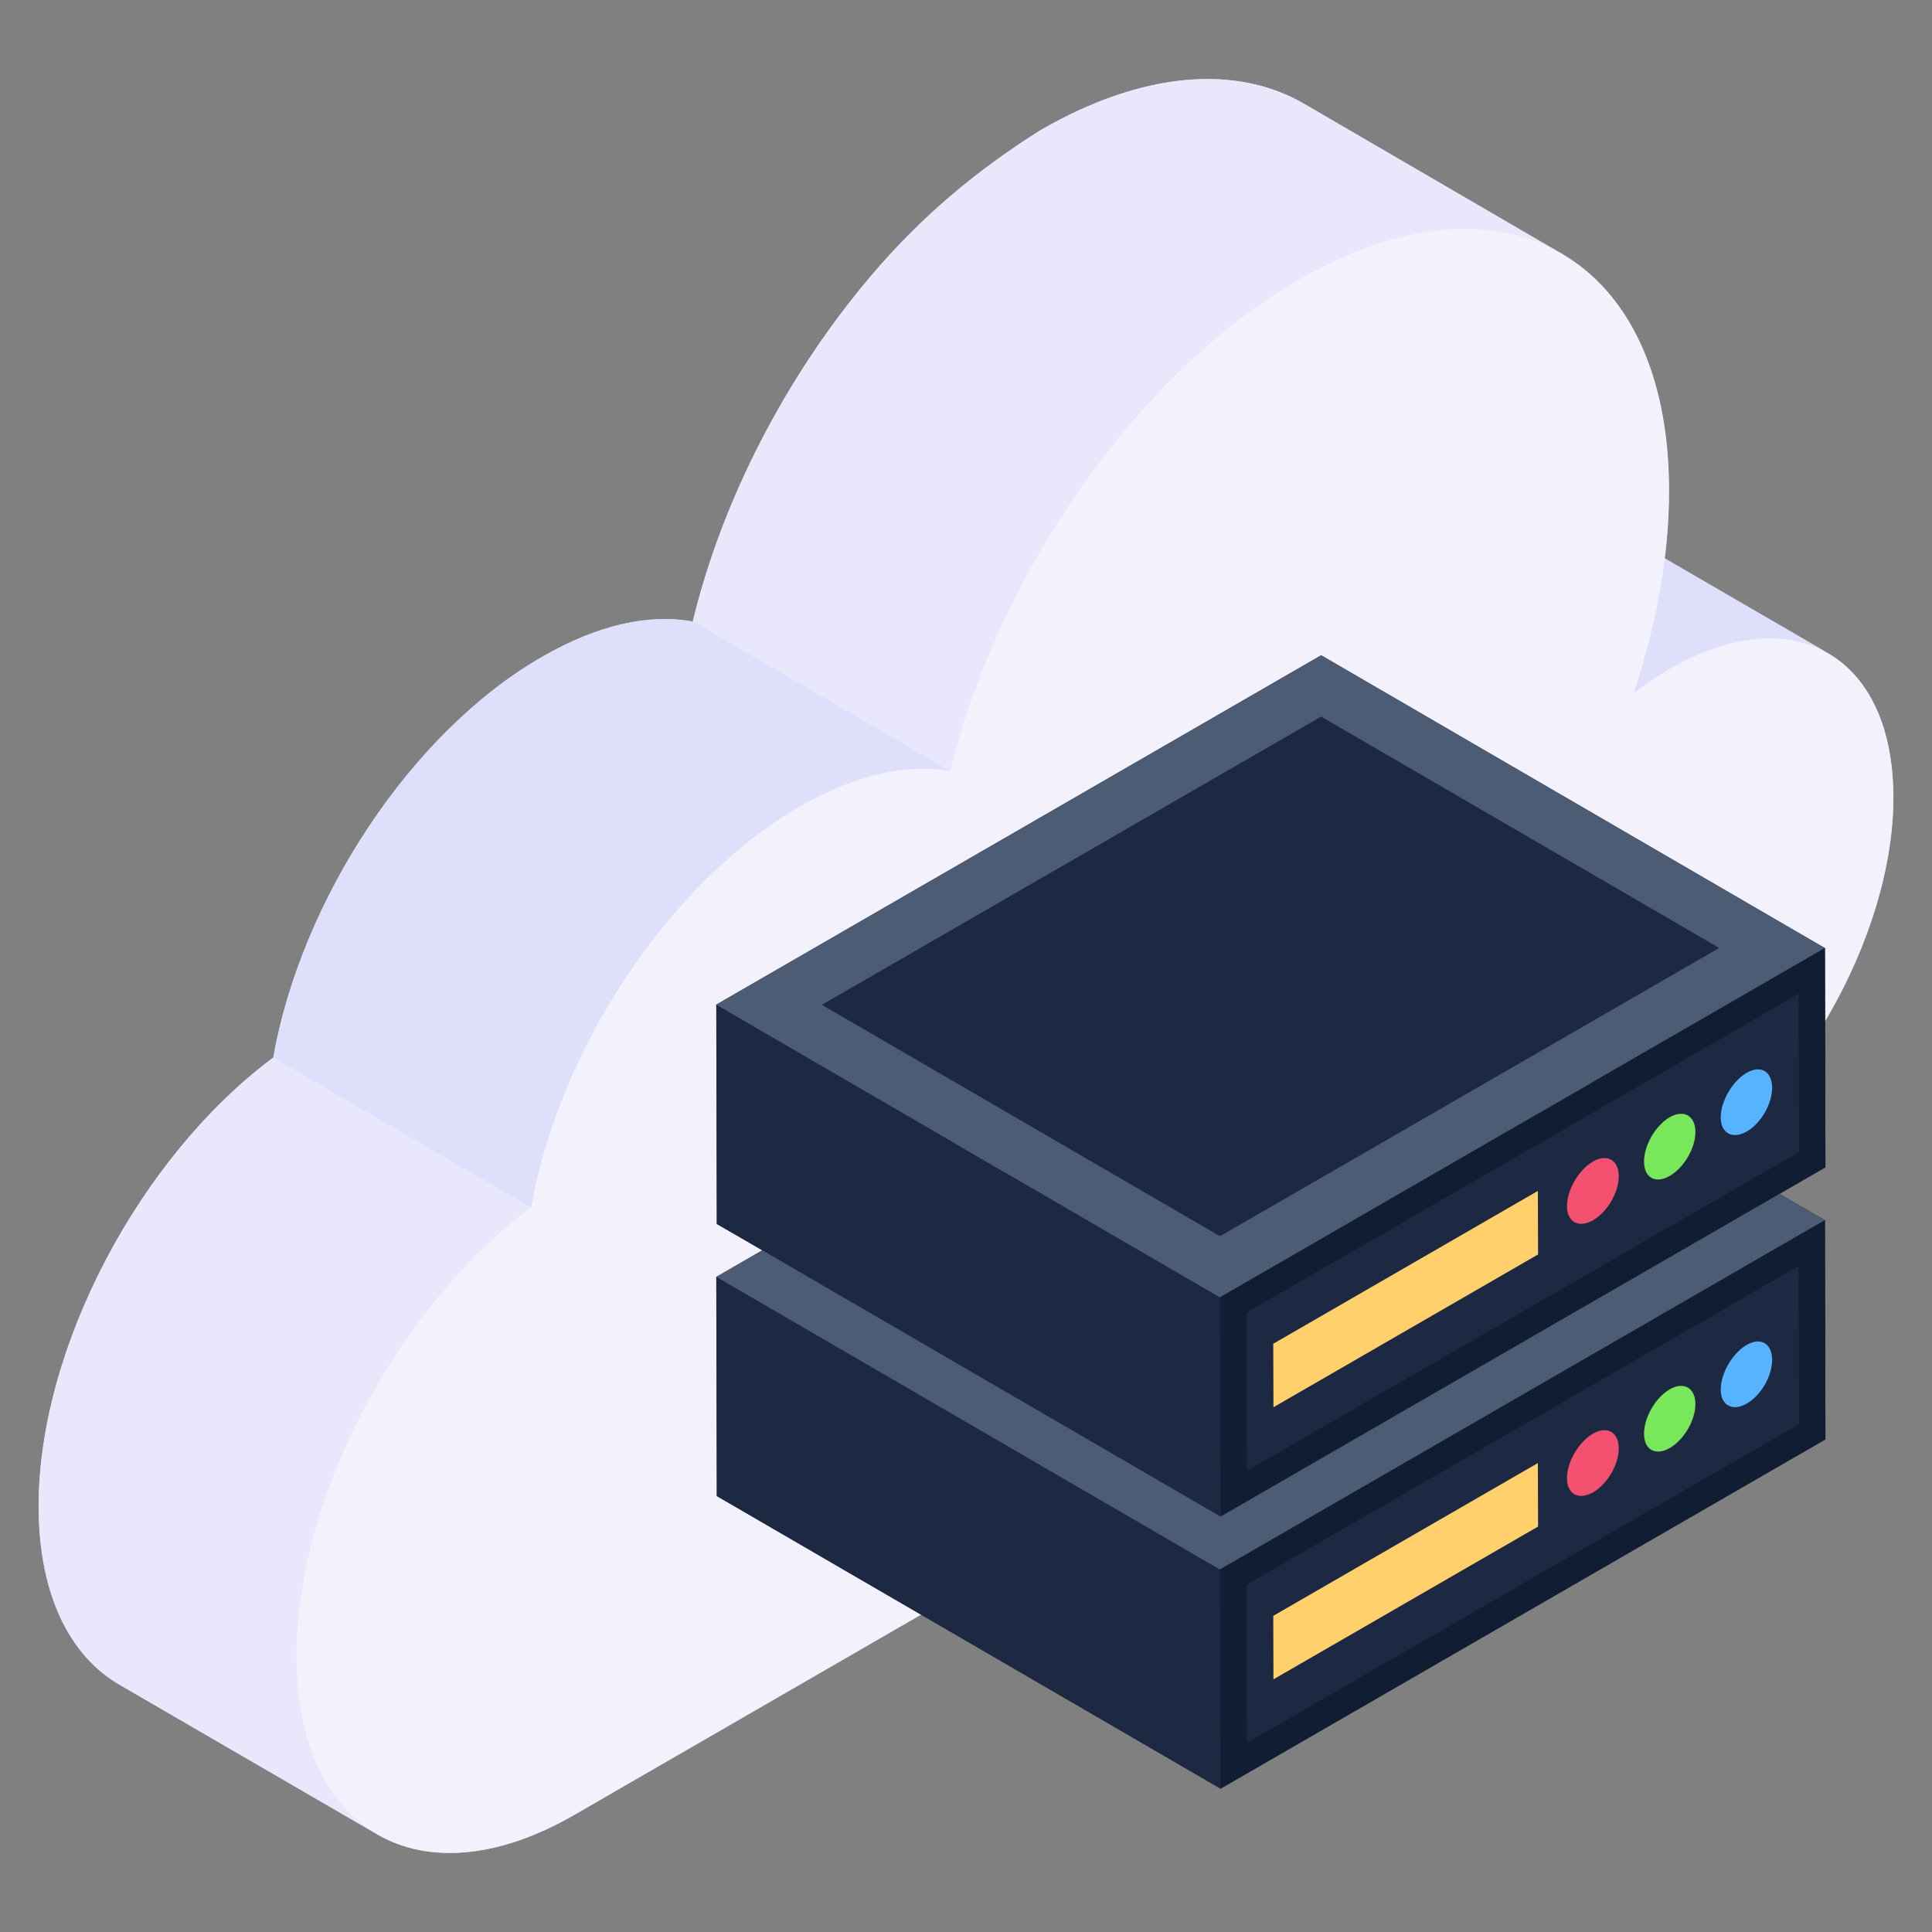 <?xml version="1.0" encoding="utf-8"?>
<!-- Generator: Adobe Illustrator 22.0.0, SVG Export Plug-In . SVG Version: 6.00 Build 0)  -->
<svg version="1.1" id="Layer_1" xmlns="http://www.w3.org/2000/svg" xmlns:xlink="http://www.w3.org/1999/xlink" x="0px" y="0px"
	 viewBox="0 0 50 50" style="enable-background:new 0 0 50 50;" xml:space="preserve">
<rect x="0" y="0" width="50" height="50" fill="#808080" stroke="none"/>
<style type="text/css">
	.st0{fill:#9EA9C9;}
	.st1{fill:#B0B8CF;}
	.st2{fill:#C9CEE2;}
	.st3{fill:#E3E7F0;}
	.st4{fill:#F45170;}
	.st5{fill:#FFFFFF;}
	.st6{fill:#57B3FE;}
	.st7{fill:#E8E6FB;}
	.st8{fill:#DEDFFB;}
	.st9{fill:#F3F1FC;}
	.st10{fill:#1D2943;}
	.st11{fill:#4C5C75;}
	.st12{fill:#F9A83D;}
	.st13{fill:#FFD06C;}
	.st14{fill:#FFDE9B;}
	.st15{fill:#FEBC1F;}
	.st16{fill:#5094FF;}
	.st17{fill:#F8CA2F;}
	.st18{fill:#E93565;}
	.st19{fill:#DF3260;}
	.st20{opacity:0.8;fill:#F45170;}
	.st21{opacity:0.5;}
	.st22{enable-background:new    ;}
	.st23{fill:#DBA660;}
	.st24{fill:#111D33;}
	.st25{fill:none;}
	.st26{fill:#F8F9FE;}
	.st27{fill:#E9E7FC;}
	.st28{fill:#EDEEF2;}
	.st29{fill:#DEDFFA;}
	.st30{fill:#0F1522;}
	.st31{fill:#78E75A;}
	.st32{fill:#72D561;}
	.st33{fill:#986FF9;}
	.st34{fill:#B28AFD;}
	.st35{fill:#497BFE;}
	.st36{fill:#7E5AF2;}
	.st37{fill:#3B3E3F;}
	.st38{fill:#FEFEFE;}
	.st39{fill:#BF7D5A;}
	.st40{fill:#F4D6D4;}
	.st41{fill:#F5C9C6;}
	.st42{fill:#5EC363;}
	.st43{fill:#FFD475;}
	.st44{fill:#FFDD95;}
	.st45{fill:#FFB961;}
	.st46{fill:#DADCF7;}
	.st47{fill:#AA6256;}
	.st48{fill:#8A4852;}
	.st49{fill:#CED1F2;}
	.st50{fill:#3979EA;}
	.st51{fill:#29313F;}
	.st52{fill:#3B475A;}
	.st53{fill:#414F65;}
	.st54{opacity:0.2;fill:#57B3FE;}
	.st55{fill:#50B069;}
	.st56{fill:#C8C7D9;}
	.st57{fill:#822B3C;}
	.st58{fill:#D24660;}
	.st59{fill:#7D7B87;}
	.st60{fill:#B4B3C3;}
	.st61{fill:#BD3F57;}
	.st62{fill:#CFCEEA;}
	.st63{opacity:0.7;fill:#57B3FE;}
</style>
<g id="_x39_3">
	<path class="st8" d="M49.001,20.618c0.01,3.65-2.57,8.12-5.75,9.96
		c-1.47,0.85-27.47,15.86-28.4,16.4c-1.99,1.14-3.79,1.25-5.09,0.49
		c-0.04-0.02-0.09-0.05-0.13-0.08l-6.54-3.79
		c-1.29-0.75-2.08-2.33-2.09-4.59c-0.01-4.13,2.63-9.08,6.07-11.64
		c0.72-4.06,3.55-8.41,6.95-10.36c1.44-0.84,2.78-1.13,3.9-0.92
		c0.1-0.1,0.11-0.11,0.01-0.01c0.76-3.14,2.41-6.33,4.57-8.89
		c1.33-1.58,2.79-2.79,4.44-3.83c2.67-1.53,5.08-1.68,6.81-0.67
		l6.49,3.78l0.17,0.1c-0.026-0.015-0.055-0.029-0.082-0.044
		c1.756,0.974,2.852,3.096,2.862,6.134c0,0.59-0.03,1.19-0.11,1.79
		l4.24,2.46c-0.07-0.04-0.14-0.08-0.22-0.11
		C48.261,17.338,48.991,18.668,49.001,20.618z"/>
	<path class="st8" d="M37.933,11.459l9.383,5.453c-1.05-0.61-2.504-0.524-4.107,0.402
		c-0.309,0.178-0.626,0.397-0.927,0.624l-9.383-5.453
		c0.301-0.227,0.618-0.446,0.927-0.624C35.429,10.935,36.883,10.849,37.933,11.459z
		"/>
	<path class="st27" d="M26.945,3.362c2.663-1.537,5.071-1.682,6.802-0.678l6.668,3.88
		c-1.731-1.004-4.139-0.871-6.79,0.666c-4.236,2.445-7.794,7.649-9.028,12.732
		l-6.668-3.88c0.757-3.14,2.415-6.337,4.57-8.893
		C23.835,5.604,25.291,4.394,26.945,3.362z"/>
	<path class="st8" d="M13.744,31.247l-6.671-3.875c0.716-4.06,3.552-8.41,6.944-10.368
		c1.445-0.834,2.783-1.127,3.906-0.921l6.671,3.875
		c-1.123-0.206-2.461,0.087-3.906,0.921C17.296,22.838,14.46,27.188,13.744,31.247z
		"/>
	<path class="st27" d="M9.757,47.472l-6.671-3.875c-1.284-0.746-2.08-2.332-2.087-4.59
		C0.988,34.879,3.628,29.931,7.073,27.373l6.671,3.875
		c-3.445,2.558-6.085,7.507-6.074,11.635C7.677,45.14,8.473,46.726,9.757,47.472z"
		/>
	<path class="st9" d="M14.849,46.973c-3.949,2.28-7.166,0.455-7.179-4.091
		c-0.012-4.129,2.629-9.077,6.074-11.635c0.716-4.06,3.552-8.41,6.944-10.368
		c1.445-0.834,2.783-1.127,3.906-0.921c1.232-5.078,4.8-10.287,9.027-12.727
		c5.27-3.043,9.557-0.608,9.574,5.429c0.005,1.705-0.323,3.495-0.914,5.277
		c0.301-0.227,0.618-0.446,0.927-0.624c3.184-1.838,5.78-0.367,5.791,3.3
		c0.01,3.658-2.57,8.127-5.753,9.965C41.777,31.427,15.782,46.435,14.849,46.973z
		"/>
	<g>
		<g>
			<g>
				<g>
					<g>
						<polygon class="st10" points="47.231,31.578 47.241,37.248 31.591,46.288 18.551,38.718 
							18.541,33.048 19.731,32.358 18.551,31.678 18.541,25.998 34.191,16.958 
							47.231,24.538 47.241,30.208 46.051,30.898 						"/>
					</g>
				</g>
			</g>
		</g>
	</g>
	<g>
		<g>
			<polygon class="st10" points="31.587,46.292 18.552,38.717 18.536,33.044 31.571,40.619 			"/>
			<polygon class="st11" points="31.571,40.619 18.536,33.044 34.193,24.004 47.227,31.579 			"/>
			<polygon class="st10" points="21.269,33.048 34.191,25.587 44.494,31.575 31.573,39.035 			"/>
			<polygon class="st24" points="47.227,31.579 47.243,37.252 31.587,46.292 31.571,40.619 			"/>
			<polygon class="st10" points="32.257,41.013 46.546,32.764 46.557,36.857 32.268,45.107 			"/>
			<g>
				<polygon class="st13" points="32.952,41.818 39.8,37.864 39.805,39.507 32.957,43.461 				
					"/>
				<g>
					<g>
						<path class="st4" d="M41.226,37.103c0.366-0.211,0.666-0.041,0.667,0.38
							c0.001,0.421-0.297,0.925-0.663,1.137c-0.366,0.211-0.675,0.057-0.677-0.363
							C40.552,37.836,40.859,37.315,41.226,37.103z"/>
					</g>
					<g>
						<path class="st31" d="M43.21,35.957c0.366-0.211,0.666-0.041,0.667,0.38
							c0.001,0.421-0.297,0.925-0.663,1.137s-0.666,0.052-0.667-0.369
							C42.547,36.685,42.844,36.169,43.21,35.957z"/>
					</g>
					<g>
						<path class="st6" d="M45.205,34.806c0.366-0.211,0.656-0.035,0.657,0.386
							c0.001,0.421-0.287,0.92-0.653,1.131c-0.366,0.211-0.675,0.057-0.677-0.363
							C44.532,35.539,44.839,35.017,45.205,34.806z"/>
					</g>
				</g>
			</g>
		</g>
		<g>
			<polygon class="st10" points="31.587,39.249 18.552,31.674 18.536,26.001 31.571,33.576 			"/>
			<polygon class="st11" points="31.571,33.576 18.536,26.001 34.193,16.962 47.227,24.537 			"/>
			<polygon class="st10" points="21.269,26.005 34.191,18.545 44.494,24.533 31.573,31.993 			"/>
			<polygon class="st24" points="47.227,24.537 47.243,30.21 31.587,39.249 31.571,33.576 			"/>
			<polygon class="st10" points="32.257,33.971 46.546,25.721 46.557,29.815 32.268,38.065 			"/>
			<g>
				<polygon class="st13" points="32.952,34.776 39.8,30.821 39.805,32.465 32.957,36.419 				
					"/>
				<g>
					<g>
						<path class="st4" d="M41.226,30.061c0.366-0.211,0.666-0.041,0.667,0.38
							c0.001,0.421-0.297,0.925-0.663,1.137c-0.366,0.211-0.675,0.057-0.677-0.363
							C40.552,30.794,40.859,30.273,41.226,30.061z"/>
					</g>
					<g>
						<path class="st31" d="M43.21,28.915c0.366-0.211,0.666-0.041,0.667,0.38
							c0.001,0.421-0.297,0.925-0.663,1.137s-0.666,0.052-0.667-0.369
							C42.547,29.642,42.844,29.127,43.21,28.915z"/>
					</g>
					<g>
						<path class="st6" d="M45.205,27.764c0.366-0.211,0.656-0.035,0.657,0.386
							c0.001,0.421-0.287,0.92-0.653,1.131c-0.366,0.211-0.675,0.057-0.677-0.363
							C44.532,28.496,44.839,27.975,45.205,27.764z"/>
					</g>
				</g>
			</g>
		</g>
	</g>
</g>
</svg>
